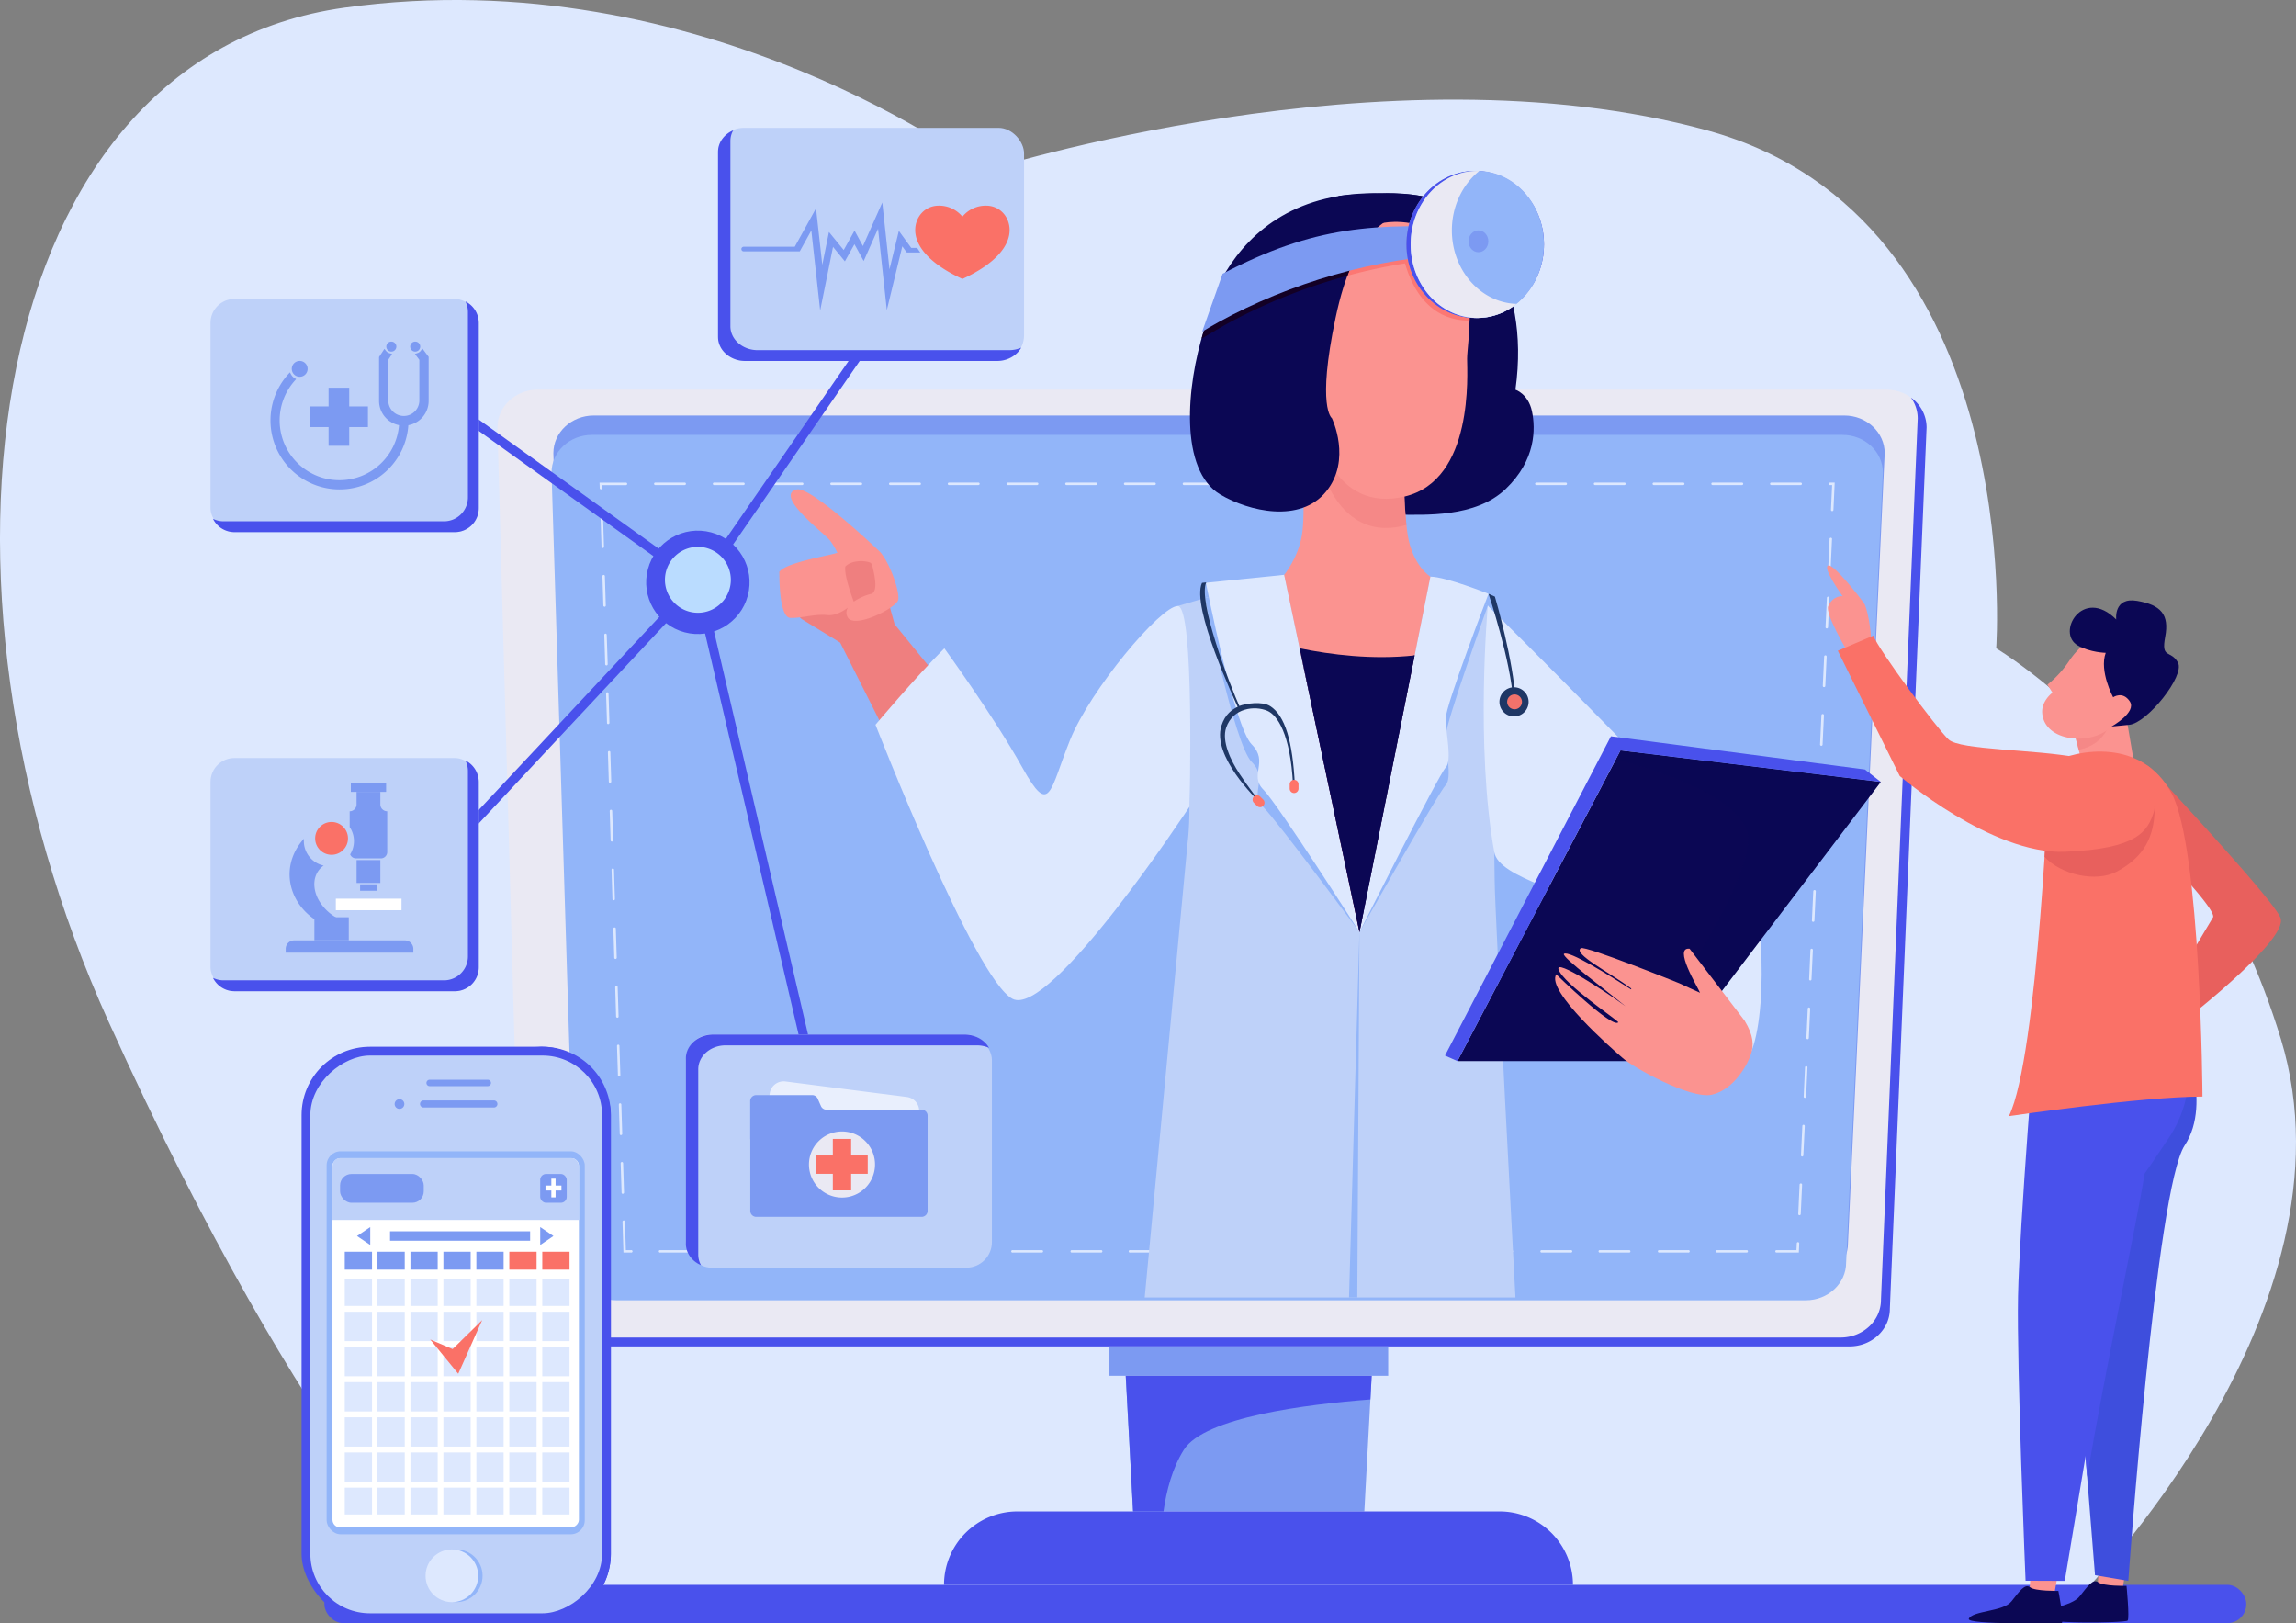 <svg xmlns="http://www.w3.org/2000/svg" viewBox="0 0 1832.41 1295.43"><rect x="0" y="0" width="1832.41" height="1295.43" fill="#808080" stroke="none"/><defs><style>.cls-1{isolation:isolate;}.cls-2{fill:#dde8fe;}.cls-3{fill:#4951ec;}.cls-4{fill:#eae9f3;}.cls-5{fill:#7c9af2;}.cls-6{fill:#92b5f9;}.cls-7{fill:#bed1f9;}.cls-11,.cls-8{fill:#ef7f7f;}.cls-19,.cls-9{fill:#0b0754;}.cls-10{fill:#fb9390;}.cls-11,.cls-12{opacity:0.53;mix-blend-mode:multiply;}.cls-12{fill:#fd5e5a;}.cls-13{fill:#130025;}.cls-14{fill:#8792ce;}.cls-15{fill:#badcff;}.cls-16{fill:#fa7167;}.cls-17,.cls-18{fill:#fff;}.cls-17{opacity:0.66;}.cls-19{opacity:0.44;}.cls-20{fill:#3e4edd;}.cls-21{fill:#e8605d;}.cls-22{fill:#1f3765;}.cls-23{fill:#ff7469;}.cls-24{fill:#f1726b;}</style></defs><title>Health care</title><g class="cls-1"><g id="Layer_1" data-name="Layer 1"><path class="cls-2" d="M367.32,1274.87S246.6,1168.45,86.63,815.22-12.45,46.08,275,6.08s510.73,130.3,510.73,130.3S1106.43,33.93,1362.37,104s230.77,413.37,230.77,413.37,161.4,95.33,227.26,311.92S1659.68,1274,1659.68,1274Z"/><rect class="cls-3" x="258.88" y="1264.7" width="1533.85" height="30.55" rx="15.06"/><path class="cls-4" d="M1476.07,1074.43H448.72c-17.79,0-32.22-13.46-32.22-30.06L397,341c0-16.61,14.43-30.07,32.23-30.07h1076.2c17.8,0,32.23,13.46,32.23,30.07l-29.32,703.33C1508.29,1061,1493.87,1074.43,1476.07,1074.43Z"/><path class="cls-3" d="M1525.09,317.25a28.51,28.51,0,0,1,5.42,16.68l-29.32,703.34c0,16.6-14.43,30.06-32.22,30.06H441.62a33.57,33.57,0,0,1-19.71-6.28,32.85,32.85,0,0,0,26.81,13.38H1476.07c17.8,0,32.22-13.46,32.22-30.06L1537.61,341A29.35,29.35,0,0,0,1525.09,317.25Z"/><path class="cls-5" d="M461.17,992.1,441.63,361.65c0-16.61,14.43-30.07,32.23-30.07h998.08c17.79,0,32.22,13.46,32.22,30.07L1474.85,992.1c0,16.6-14.43,30.06-32.23,30.06H493.4C475.6,1022.16,461.17,1008.7,461.17,992.1Z"/><path class="cls-6" d="M459.71,1007.56,440.17,377.11c0-16.6,14.42-30.06,32.22-30.06h998.08c17.8,0,32.23,13.46,32.23,30.06l-29.32,630.45c0,16.6-14.43,30.06-32.22,30.06H491.94C474.14,1037.62,459.71,1024.16,459.71,1007.56Z"/><path class="cls-2" d="M1435.63,999.54h-18a1,1,0,0,1,0-1.95h16.12l.26-5.45a1,1,0,0,1,1-.93,1,1,0,0,1,.93,1Zm-41.42,0h-23.44a1,1,0,1,1,0-1.95h23.44a1,1,0,0,1,0,1.95Zm-46.88,0h-23.44a1,1,0,0,1,0-1.95h23.44a1,1,0,1,1,0,1.95Zm-46.87,0H1277a1,1,0,1,1,0-1.95h23.44a1,1,0,0,1,0,1.95Zm-46.88,0h-23.44a1,1,0,0,1,0-1.95h23.44a1,1,0,1,1,0,1.95Zm-46.87,0h-23.44a1,1,0,1,1,0-1.95h23.44a1,1,0,0,1,0,1.95Zm-46.88,0h-23.44a1,1,0,0,1,0-1.95h23.44a1,1,0,1,1,0,1.95Zm-46.87,0h-23.44a1,1,0,1,1,0-1.95H1113a1,1,0,0,1,0,1.95Zm-46.88,0h-23.44a1,1,0,0,1,0-1.95h23.44a1,1,0,1,1,0,1.95Zm-46.87,0H995.77a1,1,0,1,1,0-1.95h23.44a1,1,0,0,1,0,1.95Zm-46.88,0H948.89a1,1,0,0,1,0-1.95h23.44a1,1,0,1,1,0,1.95Zm-46.88,0H902a1,1,0,1,1,0-1.95h23.43a1,1,0,1,1,0,1.95Zm-46.87,0H855.14a1,1,0,0,1,0-1.95h23.44a1,1,0,1,1,0,1.95Zm-46.87,0H808.27a1,1,0,1,1,0-1.95h23.44a1,1,0,0,1,0,1.95Zm-46.88,0H761.39a1,1,0,0,1,0-1.95h23.44a1,1,0,1,1,0,1.95Zm-46.87,0H714.52a1,1,0,1,1,0-1.95H738a1,1,0,0,1,0,1.95Zm-46.88,0H667.64a1,1,0,0,1,0-1.95h23.44a1,1,0,1,1,0,1.95Zm-46.87,0H620.77a1,1,0,1,1,0-1.95h23.44a1,1,0,0,1,0,1.95Zm-46.88,0H573.89a1,1,0,0,1,0-1.95h23.44a1,1,0,1,1,0,1.95Zm-46.87,0H527a1,1,0,1,1,0-1.95h23.44a1,1,0,0,1,0,1.95Zm-46.88,0h-6l-.75-24.37a1,1,0,1,1,1.95-.06l.7,22.48h4.12a1,1,0,1,1,0,1.95Zm932.5-29.79h0a1,1,0,0,1-.92-1l1.08-23.42a1,1,0,1,1,2,.09l-1.09,23.42A1,1,0,0,1,1436.08,969.75Zm-939-17.06a1,1,0,0,1-1-1l-.72-23.43a1,1,0,0,1,.94-1,1,1,0,0,1,1,.94l.73,23.43a1,1,0,0,1-1,1Zm941.2-29.77h0a1,1,0,0,1-.93-1l1.09-23.41a1,1,0,0,1,1-.93,1,1,0,0,1,.93,1L1439.23,922A1,1,0,0,1,1438.26,922.92ZM495.61,905.84a1,1,0,0,1-1-1l-.73-23.43a1,1,0,0,1,1-1,1,1,0,0,1,1,.94l.72,23.43a1,1,0,0,1-.94,1Zm944.82-29.74h0a1,1,0,0,1-.93-1l1.09-23.41a1,1,0,0,1,1-.93,1,1,0,0,1,.93,1l-1.09,23.41A1,1,0,0,1,1440.43,876.1ZM494.15,859a1,1,0,0,1-1-.94l-.73-23.43a1,1,0,0,1,.95-1,1,1,0,0,1,1,.95l.73,23.42a1,1,0,0,1-.95,1Zm948.46-29.7h0a1,1,0,0,1-.93-1l1.09-23.41a.94.94,0,0,1,1-.93,1,1,0,0,1,.93,1l-1.09,23.42A1,1,0,0,1,1442.61,829.28ZM492.7,812.13a1,1,0,0,1-1-1L491,787.76a1,1,0,0,1,.95-1,.94.94,0,0,1,1,1l.73,23.42a1,1,0,0,1-.95,1Zm952.09-29.68h0a1,1,0,0,1-.93-1L1444.9,758a1,1,0,0,1,1-.93,1,1,0,0,1,.93,1l-1.09,23.41A1,1,0,0,1,1444.79,782.45ZM491.25,765.28a1,1,0,0,1-1-.95l-.72-23.43a1,1,0,0,1,1.95-.06l.73,23.43a1,1,0,0,1-1,1ZM1447,735.63h0a1,1,0,0,1-.93-1l1.09-23.41a1,1,0,0,1,2,.09l-1.09,23.42A1,1,0,0,1,1447,735.63ZM489.8,718.42a1,1,0,0,1-1-.94l-.72-23.43a1,1,0,0,1,.94-1,.94.94,0,0,1,1,.94l.72,23.43a1,1,0,0,1-.94,1Zm959.34-29.62h0a1,1,0,0,1-.93-1l1.09-23.41a1,1,0,0,1,1-.93,1,1,0,0,1,.93,1l-1.09,23.41A1,1,0,0,1,1449.14,688.8Zm-960.8-17.23a1,1,0,0,1-1-.94l-.73-23.43a1,1,0,1,1,2-.06l.72,23.43a1,1,0,0,1-.94,1Zm963-29.59h0a1,1,0,0,1-.93-1l1.09-23.42a1,1,0,0,1,1-.93,1,1,0,0,1,.92,1l-1.08,23.42A1,1,0,0,1,1451.32,642ZM486.89,624.72a1,1,0,0,1-1-1l-.73-23.42a1,1,0,0,1,.95-1,.94.94,0,0,1,1,.95l.73,23.42a1,1,0,0,1-.95,1Zm966.61-29.57h0a1,1,0,0,1-.93-1l1.09-23.41a1,1,0,1,1,2,.09l-1.09,23.41A1,1,0,0,1,1453.5,595.15ZM485.44,577.87a1,1,0,0,1-1-1l-.72-23.43a1,1,0,0,1,.94-1,1,1,0,0,1,1,.94l.73,23.43a1,1,0,0,1-.95,1Zm970.24-29.54h0a1,1,0,0,1-.93-1l1.09-23.42a1,1,0,1,1,2,.1l-1.09,23.41A1,1,0,0,1,1455.68,548.33ZM484,531a1,1,0,0,1-1-.94l-.72-23.43a1,1,0,0,1,.94-1,1,1,0,0,1,1,.94L485,530a1,1,0,0,1-.94,1Zm973.86-29.51h0a1,1,0,0,1-.93-1l1.09-23.41a1,1,0,1,1,2,.09l-1.09,23.41A1,1,0,0,1,1457.85,501.5ZM482.53,484.16a1,1,0,0,1-1-.94l-.73-23.43a1,1,0,0,1,.95-1,1,1,0,0,1,1,1l.72,23.42a1,1,0,0,1-.94,1ZM1460,454.68h0a1,1,0,0,1-.92-1l1.08-23.41a1,1,0,1,1,1.95.09L1461,453.75A1,1,0,0,1,1460,454.68ZM481.08,437.31a1,1,0,0,1-1-.95l-.73-23.42a1,1,0,0,1,.95-1,1,1,0,0,1,1,.95l.73,23.42a1,1,0,0,1-.95,1Zm981.13-29.45h0a1,1,0,0,1-.93-1l.92-19.74h-1.62a1,1,0,0,1,0-2h3.67l-1,21.79A1,1,0,0,1,1462.21,407.86Zm-982.58-17.4a1,1,0,0,1-1-.95l-.14-4.38h21.07a1,1,0,1,1,0,2H480.53l.08,2.36a1,1,0,0,1-.95,1Zm957.46-3.37h-23.44a1,1,0,0,1,0-2h23.44a1,1,0,1,1,0,2Zm-46.87,0h-23.44a1,1,0,0,1,0-2h23.44a1,1,0,0,1,0,2Zm-46.88,0H1319.9a1,1,0,0,1,0-2h23.44a1,1,0,0,1,0,2Zm-46.87,0H1273a1,1,0,0,1,0-2h23.44a1,1,0,0,1,0,2Zm-46.88,0h-23.44a1,1,0,0,1,0-2h23.44a1,1,0,0,1,0,2Zm-46.87,0h-23.44a1,1,0,0,1,0-2h23.44a1,1,0,0,1,0,2Zm-46.88,0H1132.4a1,1,0,0,1,0-2h23.44a1,1,0,0,1,0,2Zm-46.87,0h-23.44a1,1,0,0,1,0-2H1109a1,1,0,0,1,0,2Zm-46.88,0h-23.44a1,1,0,0,1,0-2h23.44a1,1,0,0,1,0,2Zm-46.87,0H991.78a1,1,0,0,1,0-2h23.44a1,1,0,0,1,0,2Zm-46.88,0H944.9a1,1,0,0,1,0-2h23.44a1,1,0,0,1,0,2Zm-46.87,0H898a1,1,0,0,1,0-2h23.44a1,1,0,0,1,0,2Zm-46.88,0H851.15a1,1,0,0,1,0-2h23.44a1,1,0,1,1,0,2Zm-46.87,0H804.28a1,1,0,0,1,0-2h23.44a1,1,0,0,1,0,2Zm-46.88,0H757.4a1,1,0,0,1,0-2h23.44a1,1,0,1,1,0,2Zm-46.87,0H710.53a1,1,0,0,1,0-2H734a1,1,0,0,1,0,2Zm-46.88,0H663.65a1,1,0,0,1,0-2h23.44a1,1,0,1,1,0,2Zm-46.87,0H616.78a1,1,0,1,1,0-2h23.44a1,1,0,0,1,0,2Zm-46.88,0H569.9a1,1,0,0,1,0-2h23.44a1,1,0,1,1,0,2Zm-46.87,0H523a1,1,0,1,1,0-2h23.44a1,1,0,0,1,0,2Z"/><path class="cls-7" d="M939.93,483.61s13.89,140.63,7.92,188.48l-34.28,363.28h295.9s-16.61-309.57-16.61-333S1188,483.61,1188,483.61l-46.39-23.44-116.69-1.46Z"/><path class="cls-6" d="M1020,460.91l-58.4,16.35S985,594,998.94,608s-2.36,24.42,9.35,36.13S1085,743.87,1085,743.87Z"/><path class="cls-6" d="M1144.52,464.73,1085,743.87s63.34-111.94,68.76-117.35,0-28.33,0-39.07,33.69-104.13,33.69-104.13S1156.64,464.73,1144.52,464.73Z"/><path class="cls-2" d="M1024.9,458.71l-62.5,6.35S985,580,998.94,594s-2.36,24.42,9.35,36.14S1085,743.87,1085,743.87Z"/><path class="cls-2" d="M1141.59,460.17,1085,743.87s63.34-125.93,68.76-131.35,0-28.32,0-39.06S1188,473.85,1188,473.85,1153.71,460.17,1141.59,460.17Z"/><polygon class="cls-6" points="1076.65 1035.37 1084.95 743.87 1083.24 1035.37 1076.65 1035.37"/><rect class="cls-5" x="885.25" y="1074.43" width="222.66" height="23.44"/><polygon class="cls-5" points="1088.86 1206.11 904.29 1206.11 898.43 1097.87 1094.72 1097.87 1088.86 1206.11"/><path class="cls-3" d="M1094.72,1097.87H898.43l5.86,108.24h24.28c2.38-16.84,7.14-34.79,16.25-49.19,16.45-26,97.68-36.25,148.88-40.15Z"/><path class="cls-3" d="M1255.36,1264.7H753.41A58.59,58.59,0,0,1,812,1206.11h384.77a58.59,58.59,0,0,1,58.59,58.59Z"/><path class="cls-8" d="M714,498.22,697,437.17,622,456.39s10.68,33.25,18.14,37.82l30.39,18.59h0l67,132.91,48.21-59.56Z"/><path class="cls-9" d="M1068.34,156.32s57.13-7,81.54,4.66,72.27,58.69,59.57,150c0,0,10.26,3.26,13.19,17.24s3.17,38.89-21,62-64.94,20.5-85.94,20.5-80.08-17.71-95.21-50.31S1068.34,156.32,1068.34,156.32Z"/><path class="cls-9" d="M1096,169.59c-15.32-1.44-28.09,5.6-38.34,17.15-13,38.15-33.71,103.42-38.51,143.7,2.12,16.21,7.47,32.27,15.18,45,1.34,2.22,2.75,4.33,4.21,6.34,20.25,15.93,50,25.55,68.34,28.16,56.95-7.65,73-60.24,71.56-118.21-.39-15.62,10.78-64.25-13.4-95.67C1148.81,174.94,1120.84,167.15,1096,169.59Z"/><path class="cls-10" d="M1039.06,369.35s2.93,39.55,0,57.62-14.16,31.74-14.16,31.74l60,285.16,56.64-283.7s-14.06-8.61-18.06-33.2-3.91-87.89-3.91-87.89Z"/><path class="cls-9" d="M1085,743.87,1129,523c-33.61,3.66-67-.57-91.79-5.67Z"/><path class="cls-9" d="M1129,523l-.93.1c-11,45.12-36.26,145.14-44.86,153.74-8.26,8.26-33.46-101.94-46-159.5h0L1085,743.87Z"/><path class="cls-11" d="M1051.74,364.59c8.62,33.61,29.53,65.17,69.33,54.7.48-.12.94-.27,1.41-.41-2.94-28.1-2.86-79.8-2.86-79.8Z"/><path class="cls-10" d="M1106.91,177.46s34.67-5.37,53.71,22.46,10.26,74.71,10.26,86.43,5.61,96.68-49.81,109.86-74.22-47.36-74.22-84S1060.46,182,1106.91,177.46Z"/><path class="cls-12" d="M1068.61,210.14c-1.95,4.23-3.76,8.72-5.44,13.39a437.89,437.89,0,0,1,58.16-13.35c7.83,27.08,24.36,45.67,51.51,45.67.26-10.82-.29-23-3-34.38C1138,208.46,1101.94,189.85,1068.61,210.14Z"/><path class="cls-10" d="M702.85,440.94c-.67-.82-56.13-53.61-67.1-50.31-18.25,4.76,22.31,35,26.7,40.71a61,61,0,0,1,5.85,9.78c-1.44.41-2.78.78-4,1.07-10.44,2.51-38.32,7.72-42.28,14.2,0,0-.75,36.51,8.84,36.71s19.29-3.31,29.59-2.27c5.14.52,10.43-2,14.44-4.67.64-.43,1.25-.86,1.82-1.28a7.47,7.47,0,0,0-.32,7.51c4.92,10,38.94-7.24,40.41-13.62S710.7,450.61,702.85,440.94Zm-7.79,33a43.92,43.92,0,0,0-13.67,6.16c-1.31-3.45-7.82-21-6.75-28h0c4.74-5,15.08-5.15,20.14-3h0a4.75,4.75,0,0,1,1.42,2.47C697.81,458.23,701.24,472.47,695.06,474Z"/><path class="cls-2" d="M698.72,578.34s79.1,203.12,109.38,218.75S949.32,643.75,949.32,643.75s4.29-160.14-9.39-160.14-69.88,66.86-86,107.07c-16.45,40.91-15.87,61.59-38,21.84-22.58-40.61-62.26-95.16-62.26-95.16C730.87,540.14,698.72,578.34,698.72,578.34Z"/><path class="cls-9" d="M1149.88,161.35s-19.53-2.45-31.25,6.83-37.6,13.67-52.73,85.45-2.93,80.08-2.93,80.08,16.09,33.2-4.65,58.59-61.44,15.8-84.22,2.44C941,375.32,946.86,308,960.81,263.87c2-6.15,2.91-9.8,5.18-15,4.38-9.91,5.83-21.31,12.17-31.73,20.5-33.74,57.84-64.57,123.87-62.91C1102,154.28,1131.82,152.56,1149.88,161.35Z"/><path class="cls-13" d="M967.46,243.48c-4.12,12.37-3.54,10.56-6.65,20.39-.66,2.1-1.31,4.24-1.93,6.44,13-7.5,15.54-9.56,30.37-17.15a448.75,448.75,0,0,1,86.07-33.11q.9-2.4,1.81-4.63C1039,219,1001.16,225.89,967.46,243.48Z"/><path class="cls-5" d="M975.75,218.44c72.45-37.88,121.14-41.3,204.17-35.89v20c-69.71.25-138.6,19.2-196.5,48.72-15.57,8-23.92,13.41-24,13.45Z"/><ellipse class="cls-14" cx="1177.35" cy="195.04" rx="54.87" ry="58.67"/><ellipse class="cls-4" cx="1179.02" cy="195.04" rx="53.19" ry="58.67"/><ellipse class="cls-3" cx="1177.35" cy="195.04" rx="54.87" ry="58.67"/><ellipse class="cls-6" cx="1179.02" cy="195.04" rx="53.19" ry="58.67"/><path class="cls-4" d="M1158.72,183.84c0-19.49,8.62-36.77,21.89-47.44l-1.59,0c-29.38,0-53.19,26.26-53.19,58.66s23.81,58.67,53.19,58.67a49.7,49.7,0,0,0,31.29-11.23C1181.67,241.55,1158.72,215.66,1158.72,183.84Z"/><path class="cls-5" d="M1187.82,192.56c0,4.81-3.54,8.71-7.9,8.71s-7.9-3.9-7.9-8.71,3.54-8.72,7.9-8.72S1187.82,187.74,1187.82,192.56Z"/><path class="cls-3" d="M564.77,461.15a3.66,3.66,0,0,1-3-5.75L700.9,253.77a3.67,3.67,0,0,1,6,4.16L567.79,459.57A3.66,3.66,0,0,1,564.77,461.15Z"/><path class="cls-3" d="M326,715.31a3.67,3.67,0,0,1-2.68-6.18L554.3,462.23a3.67,3.67,0,1,1,5.36,5L328.71,714.14A3.63,3.63,0,0,1,326,715.31Z"/><path class="cls-3" d="M557,468.4a3.58,3.58,0,0,1-2.13-.69L369.08,334.56a3.67,3.67,0,0,1,4.28-6L559.12,461.75A3.67,3.67,0,0,1,557,468.4Z"/><path class="cls-3" d="M656.06,893.29a3.68,3.68,0,0,1-3.57-2.84L553.41,465.57a3.67,3.67,0,1,1,7.14-1.67l99.08,424.89a3.66,3.66,0,0,1-2.74,4.4A4,4,0,0,1,656.06,893.29Z"/><circle class="cls-3" cx="556.98" cy="464.73" r="41.25" transform="translate(-35.14 883.77) rotate(-75.13)"/><path class="cls-15" d="M583.27,462.7A26.29,26.29,0,1,1,557,436.41,26.29,26.29,0,0,1,583.27,462.7Z"/><rect class="cls-7" x="168.01" y="238.56" width="214.05" height="186.06" rx="19.09"/><path class="cls-3" d="M371.44,240.53a19,19,0,0,1,2,8.46V396.87A19.09,19.09,0,0,1,354.32,416H178.45a19,19,0,0,1-8.46-2,19.08,19.08,0,0,0,17.11,10.63H363a19.09,19.09,0,0,0,19.09-19.09V257.65A19.11,19.11,0,0,0,371.44,240.53Z"/><rect class="cls-7" x="168.01" y="604.89" width="214.05" height="186.06" rx="19.09"/><path class="cls-3" d="M371.44,606.87a19,19,0,0,1,2,8.46V763.2a19.09,19.09,0,0,1-19.09,19.09H178.45a18.91,18.91,0,0,1-8.46-2A19.09,19.09,0,0,0,187.1,791H363a19.09,19.09,0,0,0,19.09-19.09V624A19.1,19.1,0,0,0,371.44,606.87Z"/><rect class="cls-7" x="573.05" y="102.02" width="244.23" height="186.06" rx="20.39" transform="translate(1390.33 390.09) rotate(180)"/><path class="cls-3" d="M585.18,104a17.12,17.12,0,0,0-2.25,8.46V260.33c0,10.54,9.75,19.09,21.78,19.09H805.37a24.31,24.31,0,0,0,9.66-2c-3.56,6.3-11,10.63-19.53,10.63H594.83c-12,0-21.78-8.55-21.78-19.09V121.11C573.05,113.6,578,107.11,585.18,104Z"/><rect class="cls-7" x="547.39" y="825.54" width="244.23" height="186.06" rx="20.39" transform="translate(1339.01 1837.14) rotate(180)"/><path class="cls-3" d="M559.52,1009.62a17.12,17.12,0,0,1-2.25-8.46V853.29c0-10.55,9.75-19.09,21.78-19.09H779.71a24.3,24.3,0,0,1,9.66,2c-3.56-6.3-11-10.63-19.53-10.63H569.17c-12,0-21.78,8.55-21.78,19.09V992.51C547.39,1000,552.34,1006.5,559.52,1009.62Z"/><path class="cls-5" d="M245.5,294.33a6.32,6.32,0,1,1-6.32-6.31A6.32,6.32,0,0,1,245.5,294.33Z"/><path class="cls-5" d="M316.32,276.59a4,4,0,1,1-4-4A4,4,0,0,1,316.32,276.59Z"/><path class="cls-5" d="M270.9,390.55A55.06,55.06,0,0,1,230,298.66l1.38-1.54,1,1.8a7.89,7.89,0,0,0,2.51,2.69l1.45.95-1.15,1.29a47.7,47.7,0,1,0,83.25,35.42,19.76,19.76,0,0,1-15.92-19.37v-35l4.27-6.5,1.28,1.62a5.56,5.56,0,0,0,2.87,1.88l2,.54-3.06,4.66V319.9a12.4,12.4,0,0,0,24.79,0V287.17l-3.52-4.75,2-.65a5.49,5.49,0,0,0,2.75-2l1.19-1.69,5,6.7V319.9a19.72,19.72,0,0,1-16.2,19.42A55,55,0,0,1,270.9,390.55Z"/><path class="cls-5" d="M335.37,276.59a4,4,0,1,1-4-4A4,4,0,0,1,335.37,276.59Z"/><polygon class="cls-5" points="293.64 324.33 278.71 324.33 278.71 309.4 262.23 309.4 262.23 324.33 247.3 324.33 247.3 340.81 262.23 340.81 262.23 355.74 278.71 355.74 278.71 340.81 293.64 340.81 293.64 324.33"/><path class="cls-5" d="M732,197.82h-4.76l-9.88-13.62-7.46,30.73-5.75-53.33-15.45,34.75L682,184l-8.65,15.52-11.78-14.41-5.31,26.23-5-45.09L634.3,196.89H593.54a1.85,1.85,0,0,0-1.86,1.85h0a1.86,1.86,0,0,0,1.86,1.86h44.73l9.24-16.7,7.06,63.89L664.83,197l9.46,11.56,7.63-13.69,7.39,13.42,11.45-25.77,7,64.92,12.35-50.88,3.58,4.93h10.83A39.47,39.47,0,0,1,732,197.82Z"/><path class="cls-16" d="M768.09,172.88a24.07,24.07,0,0,1,18.84-8.77c11.15,0,18.83,9,18.83,19.49,0,12.15-10.47,26.51-37.67,39-27.2-12.49-37.67-26.85-37.67-39,0-10.49,7.68-19.49,18.84-19.49A24.06,24.06,0,0,1,768.09,172.88Z"/><path class="cls-17" d="M714.38,949l-96.93-12.4A11.26,11.26,0,0,1,607.72,924l6.56-51.25A11.24,11.24,0,0,1,626.86,863l96.93,12.4A11.25,11.25,0,0,1,733.52,888L727,939.26A11.24,11.24,0,0,1,714.38,949Z"/><path class="cls-5" d="M655.23,882.72l-2.64-6a4.8,4.8,0,0,0-4.37-2.84H603.49a4.77,4.77,0,0,0-4.77,4.78v30.37h.08v57.25a4.76,4.76,0,0,0,4.77,4.77H735.52a4.77,4.77,0,0,0,4.78-4.77v-76a4.77,4.77,0,0,0-4.78-4.77H659.6A4.8,4.8,0,0,1,655.23,882.72Z"/><path class="cls-4" d="M698.34,929.27A26.36,26.36,0,1,1,672,902.91,26.36,26.36,0,0,1,698.34,929.27Z"/><polygon class="cls-16" points="692.52 922.08 679.28 922.08 679.28 908.84 664.67 908.84 664.67 922.08 651.44 922.08 651.44 936.69 664.67 936.69 664.67 949.92 679.28 949.92 679.28 936.69 692.52 936.69 692.52 922.08"/><circle class="cls-16" cx="264.62" cy="669.04" r="13.1" transform="translate(-395.58 383.07) rotate(-45)"/><rect class="cls-5" x="284.58" y="686.34" width="18.98" height="18.27" transform="translate(588.13 1390.95) rotate(180)"/><rect class="cls-5" x="287.38" y="705.67" width="13.37" height="5.13" transform="translate(588.13 1416.48) rotate(180)"/><path class="cls-5" d="M282.47,671.18A19.91,19.91,0,0,0,279.06,660v-12.6a5.49,5.49,0,0,0,5.49-5.49v-10h19v10a5.49,5.49,0,0,0,5.49,5.49v32.42A5.12,5.12,0,0,1,304,685H284.18a5.12,5.12,0,0,1-4.75-3.2A19.82,19.82,0,0,0,282.47,671.18Z"/><rect class="cls-5" x="279.99" y="625.2" width="28.15" height="6.73" transform="translate(588.13 1257.12) rotate(180)"/><path class="cls-5" d="M242.59,669.27c-.06.63-.1,1.27-.1,1.91a20,20,0,0,0,15.8,19.54,17.28,17.28,0,0,0-6.24,8.07c-2.2,5.85-1.15,12.44,1.52,18a37.1,37.1,0,0,0,14.95,15.5l-2.37,8.34C233.36,731.27,219.43,694.89,242.59,669.27Z"/><rect class="cls-5" x="250.9" y="731.96" width="27.44" height="18.41" transform="translate(529.24 1482.34) rotate(180)"/><path class="cls-5" d="M228,750.38H329.87a0,0,0,0,1,0,0v3a6.79,6.79,0,0,1-6.79,6.79h-88.3a6.79,6.79,0,0,1-6.79-6.79v-3A0,0,0,0,1,228,750.38Z" transform="translate(557.87 1510.59) rotate(180)"/><rect class="cls-18" x="268.01" y="717.15" width="52.41" height="9.21" transform="translate(588.44 1443.51) rotate(180)"/><path class="cls-2" d="M1187.4,483.32s-10.06,111.62,5.14,196.63c3.82,21.35,62.79,30.84,95,55.09,53.7,40.43,91.13,95,100.68,116.68,21.77-9.82,21.63-107.85,9.72-146.79C1385,679.05,1187.4,483.32,1187.4,483.32Z"/><polygon class="cls-9" points="1501.02 623.96 1293.29 598.84 1163.16 846.76 1331.64 846.76 1501.02 623.96"/><path class="cls-19" d="M1331.64,846.76,1501,624l-207.73-25.12-3.71,7.07c32.47,8.5,95.31,28.43,104.63,57.29,10,30.81-62.55,138.84-94,183.56Z"/><polygon class="cls-3" points="1285.65 587.56 1153.24 842.33 1163.16 846.76 1293.29 598.84 1501.02 623.96 1488.36 614.04 1285.65 587.56"/><polygon class="cls-10" points="1654.71 582.07 1666.35 626.5 1703.74 612.01 1697.02 572.67 1654.71 582.07"/><path class="cls-10" d="M1487.66,481.39c-3.22-4.59-25.13-32.68-28.86-30.07s9.75,21.51,11.76,24.38c0,0-7.7-.6-11.49,8-2.54,5.79,13.43,33.36,20.13,44.31,5.84-1.83,14.48-8.82,14.18-14.85C1493.39,501.84,1490.12,484.91,1487.66,481.39Z"/><path class="cls-11" d="M1687.38,574.81l-32.67,7.26,4.24,16.19c8.18-1.44,16.73-5.88,21.85-14.68A101.21,101.21,0,0,1,1687.38,574.81Z"/><polygon class="cls-10" points="1643.77 1247.98 1639.28 1273.44 1619.25 1274.87 1622.66 1230.25 1643.77 1247.98"/><path class="cls-9" d="M1642.76,1269.52s-18.52.33-22.57-2.87-8.35,3-14.9,11.28-31,7.29-34,13.83c-2.26,5,70.29,3.49,74,3.39C1647.85,1295.07,1642.76,1269.52,1642.76,1269.52Z"/><polygon class="cls-10" points="1698.16 1244 1693.67 1269.46 1673.63 1270.89 1677.05 1226.27 1698.16 1244"/><path class="cls-9" d="M1697.15,1265.54s-18.52.33-22.58-2.87-8.34,3-14.89,11.28-29.66,9.5-32.92,15.9,69.69,5.37,71.3,3.34S1697.15,1265.54,1697.15,1265.54Z"/><path class="cls-20" d="M1655.74,897.68l2.1,182.18L1672,1257l26.58,4.54s22.13-313,45-347.54-3.05-91.57-3.16-91.67h0Z"/><path class="cls-3" d="M1731.09,907.79c9.85-14.87,17.12-34.59,15.3-57-.59-7.27-12.26-15.33-13.73-21.47l-76.92,68.4,2.1,182.18,7.9,98.67c14.18-85,40.53-207,45.82-242C1713.81,933.4,1721.34,922.51,1731.09,907.79Z"/><path class="cls-3" d="M1625.18,812.55s-13.51,166.24-14.6,221.8c-1.11,56.77,6,227.06,6,227.06l31.29.14s46.47-277,54.23-328.8c0,0-4.43,7.46,18.47-27.12s6.13-83.19,6-83.29l-40.69,15.18Z"/><path class="cls-21" d="M1766.25,731.88l-28.88,48.47L1750,809.21s76.64-60.29,70-76.81c-5.54-13.92-82.14-96.15-102.83-118.73a13.85,13.85,0,0,0-14.79-3.73l-35.53,12.31S1769.38,721.21,1766.25,731.88Z"/><path class="cls-16" d="M1635.73,609.39s-9.11,233.86-32.44,281.28c0,0,105.88-15.61,154.47-15.6,0,0-1.15-198.09-24.63-242S1658.58,597.17,1635.73,609.39Z"/><path class="cls-21" d="M1689.26,695.59c22.66-12,29.94-28.68,30.37-49.86.32-15.4-51.37-7.35-85.36-5.23-.62,12-1.46,26.85-2.51,43.28C1644.8,698.09,1672.87,704.3,1689.26,695.59Z"/><path class="cls-16" d="M1516.18,619.24s73.3,62.83,131.74,60.47,66.09-16.41,71.11-32-28.29-36.94-61.7-43.35-93-5.76-102.13-14.21-56.15-71.87-60.12-82.91l-28.34,12.06Z"/><path class="cls-10" d="M1669.92,509.69s-9.93,4.9-18.36,17.43a84.62,84.62,0,0,1-17.51,19.25l4,6.39s-9,6.52-8.17,16.44c1.91,21.84,35.68,25.68,52.49,13,4.57-3.44,18.74-7.76,23.38-15.54C1718.13,545.82,1714.48,513.77,1669.92,509.69Z"/><path class="cls-9" d="M1686.46,556.41s-11.23-20.8-5.93-35.44c0,0-12.3-.24-22.16-5.82-17.79-10,3.84-47.49,30.56-20.8,0,0-2.29-18.1,16.64-14.87s25.85,10.78,22.43,28.76,4.43,10,10.19,20.51S1713.6,577,1699.4,578.37l-14.2,1.39s20.28-11.36,14.59-20S1686.46,556.41,1686.46,556.41Z"/><path class="cls-10" d="M1248.19,761.18c3.78-3,35.41,16.63,53.58,28.38,0-.25.07-.49.11-.73-17.1-12.69-47-27.83-40.18-32.18,3.51-2.23,78.64,28,78.65,28.05,7.91,3.58,8.27,3.92,16.43,7.53-1.93-4.71-21.59-36.72-8.33-35.15l43.89,57.38c7.44,12.21,7.18,19.61,5.33,26-2.27,7.83-13.28,28.84-31.21,33.06-17.27,4.07-64.09-22.37-71.42-29.22-7.87-6.78-61.55-53.7-53-66.77,0,0,44.75,43.69,49.5,38.27.28-1.25-44.25-30.82-47.73-42.37-2.5-8.27,36.44,16.94,53.5,29.57C1282,790.42,1245.59,763.26,1248.19,761.18Z"/><rect class="cls-3" x="240.68" y="835.31" width="246.83" height="459.11" rx="54.52"/><path class="cls-3" d="M433,835.31h-7a54.52,54.52,0,0,1,54.52,54.52v350.06A54.52,54.52,0,0,1,426,1294.42h7a54.52,54.52,0,0,0,54.52-54.53V889.83A54.52,54.52,0,0,0,433,835.31Z"/><rect class="cls-7" x="141.55" y="948.45" width="445.09" height="232.82" rx="47.52" transform="translate(1428.96 700.77) rotate(90)"/><path class="cls-5" d="M389.28,866.73H342.89a2.56,2.56,0,0,1,0-5.12h46.39a2.56,2.56,0,0,1,0,5.12Z"/><path class="cls-5" d="M394,883.76H338.18a2.81,2.81,0,1,1,0-5.61H394a2.81,2.81,0,1,1,0,5.61Z"/><path class="cls-5" d="M322.68,881a3.86,3.86,0,1,1-3.85-3.85A3.85,3.85,0,0,1,322.68,881Z"/><circle class="cls-6" cx="364.1" cy="1257.47" r="21.02"/><circle class="cls-2" cx="360.64" cy="1257.47" r="21.02"/><rect class="cls-6" x="260.67" y="918.73" width="206.01" height="305.63" rx="11.19"/><rect class="cls-18" x="216.34" y="973.21" width="294.68" height="196.67" rx="6.13" transform="translate(1435.22 707.87) rotate(90)"/><path class="cls-7" d="M456.35,924.21H271c-3.12,0-5.66,3-5.66,6.64v42.66H462V930.85C462,927.19,459.47,924.21,456.35,924.21Z"/><rect class="cls-5" x="311.28" y="982.57" width="111.8" height="7.52"/><polygon class="cls-5" points="284.93 986.33 295.49 993.49 295.49 979.18 284.93 986.33"/><polygon class="cls-5" points="441.7 986.33 431.14 993.49 431.14 979.18 441.7 986.33"/><rect class="cls-5" x="271.41" y="936.81" width="66.77" height="23" rx="9.1"/><rect class="cls-5" x="431.12" y="936.81" width="21.18" height="23" rx="4.68"/><rect class="cls-18" x="440.01" y="940.57" width="3.39" height="14.92"/><rect class="cls-18" x="439.72" y="941.67" width="3.97" height="12.73" transform="translate(-506.33 1389.74) rotate(-90)"/><rect class="cls-2" x="275.15" y="1020.44" width="21.75" height="188.1"/><rect class="cls-2" x="301.26" y="1020.44" width="21.75" height="188.1"/><rect class="cls-2" x="327.56" y="1020.44" width="21.75" height="188.1"/><rect class="cls-2" x="353.87" y="1020.44" width="21.75" height="188.1"/><rect class="cls-2" x="380.17" y="1020.44" width="21.75" height="188.1"/><rect class="cls-2" x="406.48" y="1020.44" width="21.75" height="188.1"/><rect class="cls-2" x="432.78" y="1020.44" width="21.75" height="188.1"/><rect class="cls-5" x="275.15" y="998.87" width="21.75" height="14.29"/><rect class="cls-5" x="301.26" y="998.87" width="21.75" height="14.29"/><rect class="cls-5" x="327.56" y="998.87" width="21.75" height="14.29"/><rect class="cls-5" x="353.87" y="998.87" width="21.75" height="14.29"/><rect class="cls-5" x="380.17" y="998.87" width="21.75" height="14.29"/><rect class="cls-16" x="406.48" y="998.87" width="21.75" height="14.29"/><rect class="cls-16" x="432.78" y="998.87" width="21.75" height="14.29"/><rect class="cls-18" x="271.41" y="1042.12" width="185.33" height="4.67"/><rect class="cls-18" x="271.41" y="1070.19" width="185.33" height="4.67"/><rect class="cls-18" x="271.41" y="1098.26" width="185.33" height="4.67"/><rect class="cls-18" x="271.41" y="1126.33" width="185.33" height="4.67"/><rect class="cls-18" x="271.41" y="1154.4" width="185.33" height="4.67"/><rect class="cls-18" x="271.01" y="1182.47" width="185.33" height="4.67"/><path class="cls-16" d="M361.2,1076.58l-17.85-7.68,22.36,27.37c4.51-10.1,14.47-32.46,19.1-42.84Z"/><path class="cls-22" d="M1004.43,639.36c-1.47-1.52-37.3-36-29.66-60.14,3-9.41,8.46-13.1,14.28-15.85,5.43-2,18.09-4,24.63.08,11.94,7.51,18,28.27,19.73,62.8l-1.46.07c-2.1-41-12.66-55.78-20.54-59.12-9.92-4.2-27.32-2.46-32.79,13.4-3.77,10.93,3.63,26.21,10.49,36.7,7.62,11.65,15.93,22,16,22.06Z"/><path class="cls-23" d="M1008.15,643.09h0a3.54,3.54,0,0,1-5,0l-2.45-2.46a3.54,3.54,0,0,1,0-5h0a3.54,3.54,0,0,1,5,0l2.45,2.45A3.54,3.54,0,0,1,1008.15,643.09Z"/><path class="cls-23" d="M1032.81,632.84h0a3.54,3.54,0,0,1-3.53-3.53v-3.47a3.54,3.54,0,0,1,3.53-3.53h0a3.54,3.54,0,0,1,3.53,3.53v3.47A3.54,3.54,0,0,1,1032.81,632.84Z"/><path class="cls-22" d="M989.21,567.2c-4-8.73-38.78-83.12-29.91-102.05l3.4-.42c-6.71,14.34,17.43,79,27.91,102.17Z"/><path class="cls-22" d="M1207.72,560.08c-1.79-32.6-19.58-85.72-19.74-86.23l5.08,2.25c.64,2.12,14.78,50.61,16.6,83.91Z"/><path class="cls-22" d="M1196.69,560.08a11.63,11.63,0,1,1,11.63,11.63A11.63,11.63,0,0,1,1196.69,560.08Z"/><path class="cls-24" d="M1202.84,560.08a5.91,5.91,0,1,1,5.91,5.92A5.92,5.92,0,0,1,1202.84,560.08Z"/></g></g></svg>